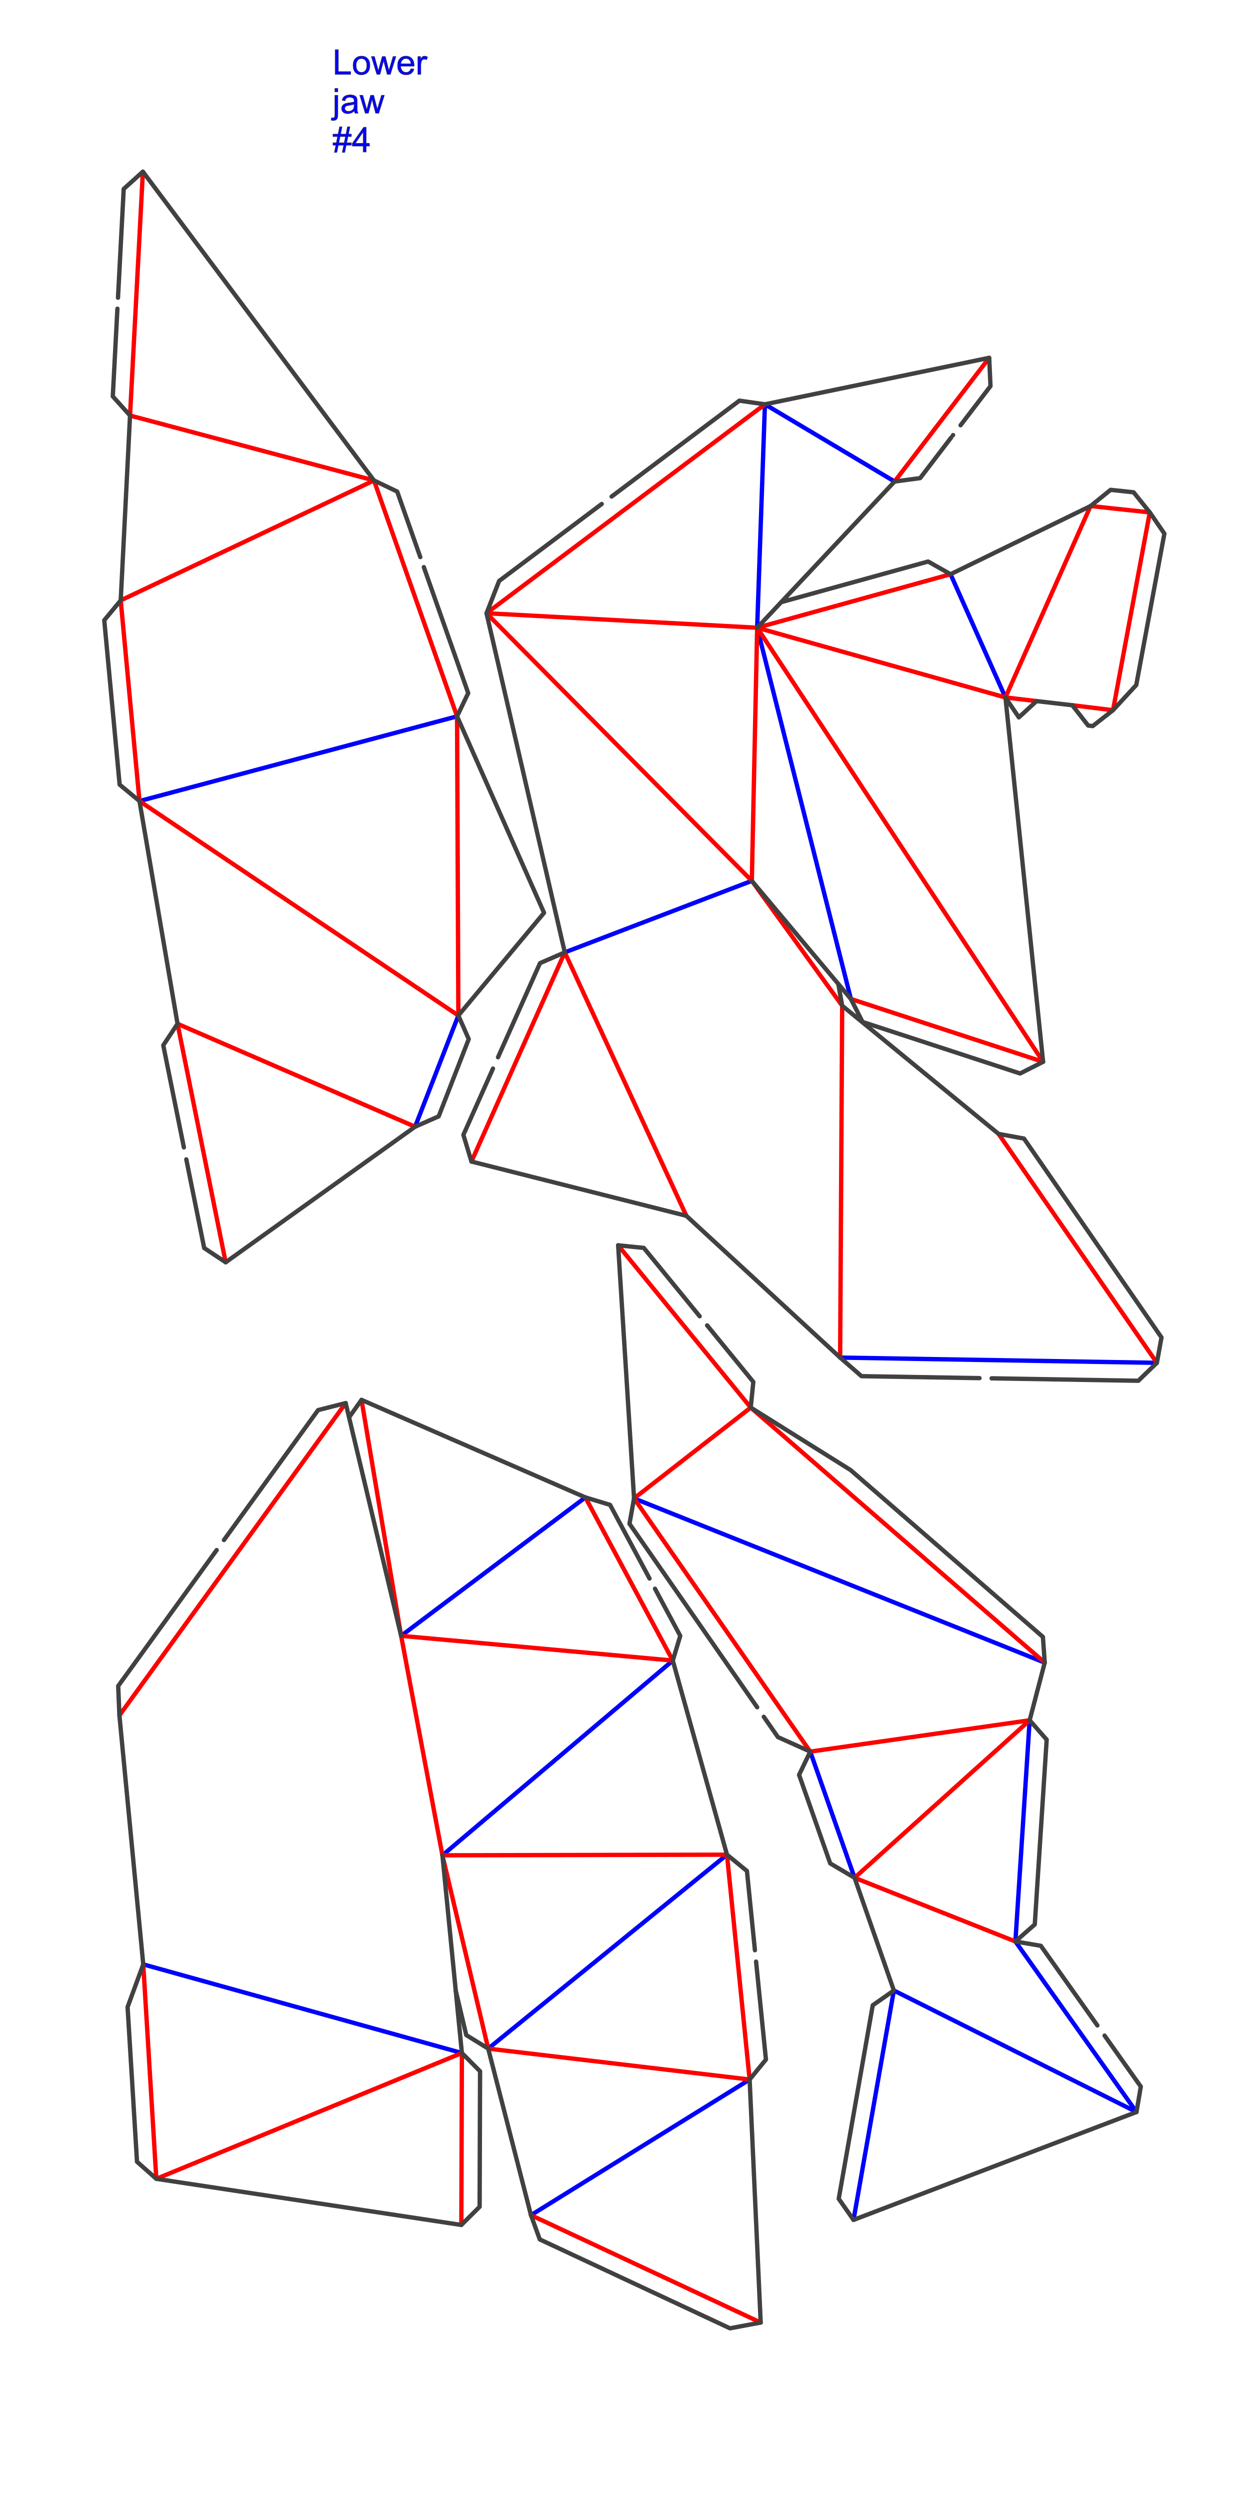 <?xml version="1.0" encoding="utf-8"?>
<!DOCTYPE svg PUBLIC "-//W3C//DTD SVG 1.1//EN" "http://www.w3.org/Graphics/SVG/1.1/DTD/svg11.dtd">
<!-- exported from Silhouette Studio® Business Edition V4.4.920ssbe -->
<svg version="1.1" xmlns="http://www.w3.org/2000/svg" xmlns:xlink="http://www.w3.org/1999/xlink" width="304.8mm" height="609.6mm" viewBox="0 0 304.8 609.6">
<defs>
<path id="path_b1be1f1d754204362c208520ed483f5f" d="M 101.214 274.741 L 111.766 247.622 M 111.451 174.672 L 34.011 195.333 M 207.476 243.581 L 184.627 153.066 L 184.627 153.066 L 186.518 98.587 L 186.518 98.587 L 218.136 117.415 M 231.783 140.02 L 245.165 170.066 M 137.717 232.229 L 183.326 214.786 M 204.859 331.033 L 282.091 332.313 M 208.125 541.298 L 217.958 485.359 L 217.958 485.359 L 277.122 514.996 L 277.122 514.996 L 247.596 473.41 L 247.596 473.41 L 251.071 419.475 M 197.568 427.113 L 208.381 457.88 M 254.747 405.419 L 154.607 365.367 M 34.93 478.99 L 112.626 500.605 M 129.473 540.145 L 182.788 507.069 M 119.043 499.534 L 177.266 452.247 M 107.88 452.4 L 164.054 404.908 M 142.74 365.127 L 97.811 398.882" fill-rule="evenodd" fill="none" fill-opacity="1" stroke="#0000FF" stroke-opacity="1" stroke-width="1.058" stroke-linecap="round" stroke-linejoin="round"/>
<path id="path_1c6dde7f43eebc5130f5e4ece1f42581" d="M 34.84 41.865 L 31.709 101.325 L 31.709 101.325 L 91.189 117.153 L 91.189 117.153 L 111.45 174.672 L 111.451 174.672 L 111.766 247.622 L 111.766 247.622 L 34.011 195.333 L 34.011 195.333 L 29.436 146.399 L 29.436 146.399 L 91.189 117.153 M 101.214 274.741 L 43.289 249.646 L 43.289 249.646 L 55.028 307.797 M 218.136 117.414 L 241.203 87.251 M 204.859 331.033 L 205.357 245.233 L 205.357 245.233 L 183.325 214.786 L 183.326 214.786 L 118.633 149.529 L 118.633 149.529 L 184.627 153.066 L 184.627 153.066 L 245.165 170.066 L 245.165 170.066 L 252.752 170.953 M 186.518 98.587 L 118.633 149.529 M 261.464 171.964 L 271.403 173.171 L 271.403 173.171 L 280.366 124.938 L 280.366 124.938 L 265.92 123.39 L 265.92 123.39 L 245.165 170.066 M 231.783 140.02 L 184.627 153.066 L 184.627 153.066 L 183.326 214.786 M 184.627 153.066 L 254.35 258.917 L 254.35 258.917 L 207.476 243.581 M 114.959 283.23 L 137.716 232.229 L 137.716 232.229 L 167.36 296.464 M 282.09 332.313 L 243.5 276.497 M 254.747 405.419 L 183.06 343.222 L 183.06 343.222 L 154.607 365.366 L 154.607 365.366 L 197.568 427.113 L 197.568 427.113 L 251.07 419.475 L 251.071 419.475 L 208.381 457.879 L 208.381 457.879 L 247.596 473.41 M 183.06 343.222 L 150.728 303.658 M 107.88 452.4 L 177.266 452.246 L 177.266 452.246 L 182.788 507.069 L 182.788 507.069 L 119.043 499.534 L 119.043 499.534 L 107.88 452.4 L 107.88 452.4 L 97.811 398.882 L 97.811 398.882 L 88.153 341.345 M 84.287 342.13 L 29.116 418.284 M 112.493 542.533 L 112.626 500.605 L 112.626 500.605 L 38.116 531.287 L 38.117 531.287 L 34.93 478.99 M 142.74 365.126 L 164.054 404.908 L 164.054 404.908 L 97.811 398.882 M 129.473 540.145 L 185.485 566.332" fill-rule="evenodd" fill="none" fill-opacity="1" stroke="#FF0000" stroke-opacity="1" stroke-width="1.058" stroke-linecap="round" stroke-linejoin="round"/>
<path id="path_d598f89dd7a9aabdf10483bfd3153deb" d="M 28.771 72.592 L 30.167 46.071 L 30.167 46.071 L 34.841 41.865 L 34.841 41.865 L 91.189 117.153 L 91.189 117.153 L 96.859 119.869 L 96.859 119.869 L 102.484 135.838" fill-rule="evenodd" fill="none" fill-opacity="1" stroke="#414141" stroke-opacity="1" stroke-width="1.058" stroke-linecap="round" stroke-linejoin="round"/>
<path id="path_1ad95ec8c397a39c2a45cc17071f62c4" d="M 103.347 138.288 L 114.167 169.003 L 114.167 169.002 L 111.451 174.673 L 111.451 174.673 L 132.659 222.582 L 111.766 247.622 L 111.766 247.622 L 114.297 253.377 L 114.297 253.377 L 106.969 272.21 L 106.969 272.211 L 101.215 274.741 L 101.215 274.741 L 55.028 307.797 L 55.028 307.797 L 49.791 304.32 L 45.427 282.702" fill-rule="evenodd" fill="none" fill-opacity="1" stroke="#414141" stroke-opacity="1" stroke-width="1.058" stroke-linecap="round" stroke-linejoin="round"/>
<path id="path_cc37658a68d42c1d3248316c4408d0a0" d="M 44.837 279.783 L 39.811 254.883 L 43.289 249.646 L 43.289 249.646 L 34.011 195.333 L 34.011 195.333 L 29.171 191.321 L 29.171 191.321 L 25.424 151.239 L 25.424 151.239 L 29.436 146.399 L 29.436 146.399 L 31.709 101.325 L 31.709 101.325 L 27.504 96.652 L 27.504 96.652 L 28.629 75.274" fill-rule="evenodd" fill="none" fill-opacity="1" stroke="#414141" stroke-opacity="1" stroke-width="1.058" stroke-linecap="round" stroke-linejoin="round"/>
<path id="path_2075431c141718b2564660d513320c8e" d="M 204.415 239.931 L 205.357 245.233 L 205.357 245.233 L 243.5 276.497 L 243.5 276.497 L 249.685 277.626 L 283.219 326.128 L 283.219 326.128 L 282.091 332.313 L 282.091 332.313 L 277.572 336.684 L 277.572 336.684 L 241.796 336.091" fill-rule="evenodd" fill="none" fill-opacity="1" stroke="#414141" stroke-opacity="1" stroke-width="1.058" stroke-linecap="round" stroke-linejoin="round"/>
<path id="path_4425068b72a3d86ae79c6b969314cf65" d="M 238.839 336.042 L 210.065 335.566 L 204.859 331.033 L 167.36 296.465 L 167.36 296.465 L 114.959 283.23 L 114.959 283.23 L 112.992 276.729 L 112.992 276.729 L 120.207 260.56" fill-rule="evenodd" fill="none" fill-opacity="1" stroke="#414141" stroke-opacity="1" stroke-width="1.058" stroke-linecap="round" stroke-linejoin="round"/>
<path id="path_b4cd0309684eee3b2d43a4c8653335fb" d="M 121.438 257.8 L 131.679 234.851 L 137.717 232.23 L 137.717 232.229 L 118.633 149.529 L 121.709 141.663 L 121.709 141.663 L 146.726 122.889" fill-rule="evenodd" fill="none" fill-opacity="1" stroke="#414141" stroke-opacity="1" stroke-width="1.058" stroke-linecap="round" stroke-linejoin="round"/>
<path id="path_6f425d5356ad8b2772fb43c100fdac6e" d="M 149.137 121.08 L 180.294 97.699 L 180.294 97.699 L 186.518 98.587 L 241.203 87.251 L 241.203 87.251 L 241.523 94.152 L 241.522 94.152 L 234.225 103.694" fill-rule="evenodd" fill="none" fill-opacity="1" stroke="#414141" stroke-opacity="1" stroke-width="1.058" stroke-linecap="round" stroke-linejoin="round"/>
<path id="path_f258baad5fb42099302aa0d1f2a17e0f" d="M 232.397 106.085 L 232.35 106.146" fill-rule="evenodd" fill="none" fill-opacity="1" stroke="#414141" stroke-opacity="1" stroke-width="1.058" stroke-linecap="round" stroke-linejoin="round"/>
<path id="path_4ad92081ac3b1495fec04d4cb9be14c7" d="M 231.934 106.689 L 224.368 116.584 L 224.368 116.584 L 218.136 117.415 L 218.136 117.415 L 184.627 153.066" fill-rule="evenodd" fill="none" fill-opacity="1" stroke="#414141" stroke-opacity="1" stroke-width="1.058" stroke-linecap="round" stroke-linejoin="round"/>
<path id="path_0bfa814c0f2f2bb8731936f032c1389a" d="M 190.486 146.833 L 226.313 136.921 L 231.783 140.02 L 231.783 140.02 L 265.92 123.39 L 265.921 123.39 L 270.814 119.443 L 270.814 119.443 L 276.42 120.044 L 276.42 120.044 L 280.367 124.938 L 280.367 124.938 L 283.925 130.121 L 283.925 130.12 L 277.065 167.037 L 277.065 167.037 L 271.403 173.171 L 271.403 173.171 L 266.454 177.048 L 266.455 177.048 L 265.342 176.913 L 265.342 176.913 L 261.464 171.964 L 261.464 171.964 L 252.752 170.953 L 252.752 170.953 L 248.442 174.925 L 248.442 174.925 L 245.165 170.066 L 245.165 170.066 L 254.35 258.917 L 254.35 258.917 L 248.743 261.76 L 248.743 261.76 L 210.319 249.188 L 210.319 249.188 L 207.476 243.581 L 207.476 243.581 L 183.326 214.786" fill-rule="evenodd" fill="none" fill-opacity="1" stroke="#414141" stroke-opacity="1" stroke-width="1.058" stroke-linecap="round" stroke-linejoin="round"/>
<path id="path_49d76082ed2c4b57b9a4714256ece78e" d="M 172.424 323.181 L 183.69 336.967 L 183.69 336.967 L 183.061 343.222 L 207.419 358.47 L 207.419 358.47 L 254.303 399.148 L 254.303 399.148 L 254.747 405.419 L 254.747 405.419 L 251.071 419.476 L 251.071 419.476 L 255.221 424.198 L 252.318 469.26 L 252.318 469.26 L 247.596 473.41 L 247.596 473.41 L 253.794 474.461 L 253.794 474.461 L 267.582 493.88" fill-rule="evenodd" fill="none" fill-opacity="1" stroke="#414141" stroke-opacity="1" stroke-width="1.058" stroke-linecap="round" stroke-linejoin="round"/>
<path id="path_2101090f00a0e5d7e19b536e4e5b6abf" d="M 269.341 496.359 L 278.173 508.798 L 278.173 508.798 L 277.122 514.996 L 277.122 514.996 L 208.125 541.298 L 208.125 541.298 L 204.517 536.15 L 204.517 536.15 L 212.81 488.968 L 217.958 485.359 L 217.958 485.359 L 208.381 457.88 L 208.381 457.88 L 202.436 454.371 L 202.436 454.371 L 194.848 432.781 L 194.848 432.781 L 197.568 427.113 L 197.568 427.113 L 189.69 423.574 L 189.69 423.574 L 186.245 418.622" fill-rule="evenodd" fill="none" fill-opacity="1" stroke="#414141" stroke-opacity="1" stroke-width="1.058" stroke-linecap="round" stroke-linejoin="round"/>
<path id="path_031f41a6dcbd3cfaab23afd559986bee" d="M 184.628 416.298 L 153.497 371.555 L 153.497 371.555 L 154.607 365.367 L 154.607 365.367 L 150.728 303.658 L 150.728 303.658 L 156.983 304.287 L 170.607 320.958" fill-rule="evenodd" fill="none" fill-opacity="1" stroke="#414141" stroke-opacity="1" stroke-width="1.058" stroke-linecap="round" stroke-linejoin="round"/>
<path id="path_3b0da0811f7865cc3af9205755ee5626" d="M 107.88 452.4 L 112.626 500.605 L 117.058 505.065 L 116.953 538.102 L 112.493 542.534 L 38.117 531.287 L 33.409 527.12 L 33.409 527.12 L 31.111 489.402 L 31.111 489.402 L 34.93 478.99 L 29.116 418.284 L 29.116 418.284 L 28.82 411.115 L 28.82 411.115 L 52.831 377.973" fill-rule="evenodd" fill="none" fill-opacity="1" stroke="#414141" stroke-opacity="1" stroke-width="1.058" stroke-linecap="round" stroke-linejoin="round"/>
<path id="path_5d1898f6284aab73af346c67924b5627" d="M 54.607 375.521 L 77.56 343.838 L 84.287 342.13 L 84.287 342.13 L 97.811 398.882" fill-rule="evenodd" fill="none" fill-opacity="1" stroke="#414141" stroke-opacity="1" stroke-width="1.058" stroke-linecap="round" stroke-linejoin="round"/>
<path id="path_970a5dbf53dfaea187ad75152e9e2203" d="M 85.116 345.608 L 88.153 341.346 L 142.74 365.127 L 142.74 365.127 L 148.758 366.946 L 148.758 366.946 L 158.382 384.908" fill-rule="evenodd" fill="none" fill-opacity="1" stroke="#414141" stroke-opacity="1" stroke-width="1.058" stroke-linecap="round" stroke-linejoin="round"/>
<path id="path_a9a7637440f88daa73eb7210c5ef509d" d="M 159.715 387.398 L 165.873 398.891 L 165.873 398.891 L 164.054 404.909 L 164.054 404.909 L 177.266 452.247 L 182.134 456.224 L 184.08 475.541" fill-rule="evenodd" fill="none" fill-opacity="1" stroke="#414141" stroke-opacity="1" stroke-width="1.058" stroke-linecap="round" stroke-linejoin="round"/>
<path id="path_86c0e046eb3f1615c150dcb41c275afa" d="M 184.36 478.317 L 186.766 502.2 L 186.766 502.2 L 182.788 507.069 L 185.485 566.332 L 185.485 566.332 L 177.989 567.735 L 177.989 567.735 L 131.618 546.055 L 129.473 540.145 L 129.473 540.145 L 119.043 499.534 L 113.692 496.233 L 113.692 496.233 L 111.131 485.417" fill-rule="evenodd" fill="none" fill-opacity="1" stroke="#414141" stroke-opacity="1" stroke-width="1.058" stroke-linecap="round" stroke-linejoin="round"/>
<path id="path_a2bd4d1a454d44a03f30d6e28b36db76" d="M 81.717 18.156 L 81.717 12.096 L 82.519 12.096 L 82.519 17.441 L 85.504 17.441 L 85.504 18.156 L 81.717 18.156 Z" fill-rule="evenodd" fill="#0000FF" fill-opacity="1" stroke="#404040" stroke-opacity="1" stroke-width="0.1" stroke-linecap="round" stroke-linejoin="round"/>
<path id="path_6c9c6e4bfaeb5bc1d5e377ecb7e929e1" d="M 86.087 15.961 C 86.087 15.148 86.313 14.546 86.765 14.154 C 87.143 13.829 87.603 13.667 88.146 13.667 C 88.75 13.667 89.243 13.864 89.626 14.26 C 90.009 14.655 90.201 15.202 90.201 15.899 C 90.201 16.464 90.116 16.908 89.946 17.232 C 89.777 17.556 89.53 17.808 89.206 17.987 C 88.883 18.166 88.529 18.255 88.146 18.255 C 87.531 18.255 87.035 18.058 86.656 17.664 C 86.277 17.27 86.087 16.702 86.087 15.961 Z M 86.852 15.961 C 86.852 16.523 86.975 16.944 87.22 17.224 C 87.465 17.504 87.774 17.644 88.146 17.644 C 88.515 17.644 88.823 17.503 89.068 17.222 C 89.313 16.941 89.436 16.512 89.436 15.936 C 89.436 15.393 89.312 14.982 89.066 14.702 C 88.819 14.422 88.513 14.283 88.146 14.283 C 87.774 14.283 87.465 14.422 87.22 14.7 C 86.975 14.979 86.852 15.399 86.852 15.961 Z" fill-rule="evenodd" fill="#0000FF" fill-opacity="1" stroke="#404040" stroke-opacity="1" stroke-width="0.1" stroke-linecap="round" stroke-linejoin="round"/>
<path id="path_5609d4045af6f92b9909ee759a8a2f03" d="M 91.883 18.156 L 90.54 13.766 L 91.309 13.766 L 92.007 16.3 L 92.268 17.243 C 92.279 17.196 92.354 16.894 92.495 16.337 L 93.194 13.766 L 93.959 13.766 L 94.616 16.312 L 94.835 17.152 L 95.087 16.304 L 95.84 13.766 L 96.563 13.766 L 95.19 18.156 L 94.417 18.156 L 93.719 15.527 L 93.549 14.779 L 92.66 18.156 L 91.883 18.156 Z" fill-rule="evenodd" fill="#0000FF" fill-opacity="1" stroke="#404040" stroke-opacity="1" stroke-width="0.1" stroke-linecap="round" stroke-linejoin="round"/>
<path id="path_3224531e1ea1fa5077a2bd6243afc070" d="M 100.193 16.742 L 100.962 16.837 C 100.84 17.287 100.616 17.635 100.288 17.883 C 99.96 18.131 99.541 18.255 99.031 18.255 C 98.389 18.255 97.88 18.058 97.503 17.662 C 97.127 17.267 96.939 16.712 96.939 15.998 C 96.939 15.26 97.129 14.686 97.51 14.278 C 97.89 13.871 98.383 13.667 98.99 13.667 C 99.577 13.667 100.056 13.866 100.428 14.266 C 100.8 14.666 100.987 15.228 100.987 15.953 C 100.987 15.997 100.985 16.063 100.982 16.151 L 97.708 16.151 C 97.736 16.634 97.872 17.003 98.117 17.259 C 98.363 17.515 98.669 17.644 99.035 17.644 C 99.308 17.644 99.541 17.572 99.734 17.429 C 99.927 17.285 100.08 17.057 100.193 16.742 Z M 97.749 15.539 L 100.201 15.539 C 100.168 15.17 100.074 14.893 99.92 14.708 C 99.683 14.422 99.376 14.278 98.998 14.278 C 98.656 14.278 98.369 14.393 98.136 14.622 C 97.903 14.85 97.774 15.156 97.749 15.539 Z" fill-rule="evenodd" fill="#0000FF" fill-opacity="1" stroke="#404040" stroke-opacity="1" stroke-width="0.1" stroke-linecap="round" stroke-linejoin="round"/>
<path id="path_e8dad9d8059aa225e575b07d141b9b00" d="M 101.888 18.156 L 101.888 13.766 L 102.557 13.766 L 102.557 14.431 C 102.728 14.12 102.886 13.915 103.031 13.815 C 103.175 13.716 103.335 13.667 103.508 13.667 C 103.759 13.667 104.014 13.747 104.273 13.906 L 104.017 14.597 C 103.835 14.489 103.653 14.436 103.471 14.436 C 103.308 14.436 103.162 14.484 103.033 14.582 C 102.903 14.68 102.811 14.816 102.756 14.99 C 102.673 15.254 102.632 15.543 102.632 15.858 L 102.632 18.156 L 101.888 18.156 Z" fill-rule="evenodd" fill="#0000FF" fill-opacity="1" stroke="#404040" stroke-opacity="1" stroke-width="0.1" stroke-linecap="round" stroke-linejoin="round"/>
<path id="path_f156e2dab2a6afc842c5c981fee34fc2" d="M 81.651 22.419 L 81.651 21.554 L 82.395 21.554 L 82.395 22.419 L 81.651 22.419 Z M 80.709 29.318 L 80.849 28.686 C 80.998 28.724 81.115 28.744 81.201 28.744 C 81.352 28.744 81.465 28.693 81.54 28.593 C 81.614 28.492 81.651 28.241 81.651 27.838 L 81.651 23.225 L 82.395 23.225 L 82.395 27.855 C 82.395 28.395 82.325 28.771 82.185 28.983 C 82.005 29.259 81.708 29.397 81.292 29.397 C 81.09 29.397 80.896 29.371 80.709 29.318 Z" fill-rule="evenodd" fill="#0000FF" fill-opacity="1" stroke="#404040" stroke-opacity="1" stroke-width="0.1" stroke-linecap="round" stroke-linejoin="round"/>
<path id="path_eff787d5d9c9168ddfb384a2fbe1b006" d="M 86.401 27.073 C 86.126 27.308 85.861 27.473 85.606 27.57 C 85.351 27.666 85.077 27.714 84.785 27.714 C 84.303 27.714 83.932 27.596 83.673 27.361 C 83.414 27.125 83.284 26.824 83.284 26.458 C 83.284 26.243 83.333 26.046 83.431 25.868 C 83.529 25.691 83.657 25.548 83.816 25.441 C 83.974 25.333 84.152 25.252 84.351 25.197 C 84.497 25.158 84.717 25.121 85.012 25.085 C 85.613 25.013 86.055 24.928 86.339 24.829 C 86.342 24.727 86.344 24.662 86.344 24.634 C 86.344 24.331 86.273 24.118 86.133 23.994 C 85.942 23.825 85.66 23.741 85.285 23.741 C 84.935 23.741 84.677 23.803 84.51 23.925 C 84.343 24.048 84.22 24.265 84.14 24.576 L 83.412 24.477 C 83.479 24.166 83.587 23.914 83.739 23.723 C 83.891 23.531 84.11 23.384 84.396 23.28 C 84.683 23.177 85.015 23.125 85.393 23.125 C 85.768 23.125 86.072 23.17 86.306 23.258 C 86.541 23.346 86.713 23.457 86.823 23.591 C 86.933 23.724 87.01 23.893 87.055 24.097 C 87.079 24.224 87.092 24.452 87.092 24.783 L 87.092 25.775 C 87.092 26.467 87.108 26.905 87.139 27.088 C 87.171 27.271 87.234 27.447 87.327 27.615 L 86.55 27.615 C 86.473 27.461 86.423 27.28 86.401 27.073 Z M 86.339 25.412 C 86.069 25.522 85.664 25.616 85.124 25.693 C 84.818 25.737 84.602 25.786 84.475 25.842 C 84.348 25.897 84.25 25.977 84.181 26.083 C 84.112 26.189 84.078 26.307 84.078 26.437 C 84.078 26.635 84.153 26.801 84.303 26.933 C 84.454 27.065 84.673 27.131 84.963 27.131 C 85.249 27.131 85.504 27.069 85.728 26.943 C 85.951 26.818 86.115 26.646 86.219 26.429 C 86.299 26.26 86.339 26.012 86.339 25.684 L 86.339 25.412 Z" fill-rule="evenodd" fill="#0000FF" fill-opacity="1" stroke="#404040" stroke-opacity="1" stroke-width="0.1" stroke-linecap="round" stroke-linejoin="round"/>
<path id="path_582bc7028ed7c564127ab2817afeb145" d="M 89.055 27.615 L 87.712 23.225 L 88.481 23.225 L 89.18 25.759 L 89.44 26.701 C 89.451 26.655 89.527 26.353 89.667 25.796 L 90.366 23.225 L 91.131 23.225 L 91.788 25.771 L 92.007 26.61 L 92.259 25.763 L 93.012 23.225 L 93.735 23.225 L 92.363 27.615 L 91.59 27.615 L 90.891 24.986 L 90.722 24.238 L 89.833 27.615 L 89.055 27.615 Z" fill-rule="evenodd" fill="#0000FF" fill-opacity="1" stroke="#404040" stroke-opacity="1" stroke-width="0.1" stroke-linecap="round" stroke-linejoin="round"/>
<path id="path_4ff3869d880ab9b236823cbbf8e38f3d" d="M 81.523 37.177 L 81.883 35.416 L 81.184 35.416 L 81.184 34.8 L 82.007 34.8 L 82.313 33.299 L 81.184 33.299 L 81.184 32.683 L 82.437 32.683 L 82.796 30.91 L 83.417 30.91 L 83.057 32.683 L 84.359 32.683 L 84.719 30.91 L 85.343 30.91 L 84.983 32.683 L 85.699 32.683 L 85.699 33.299 L 84.859 33.299 L 84.549 34.8 L 85.699 34.8 L 85.699 35.416 L 84.425 35.416 L 84.066 37.177 L 83.446 37.177 L 83.801 35.416 L 82.503 35.416 L 82.143 37.177 L 81.523 37.177 Z M 82.627 34.8 L 83.925 34.8 L 84.235 33.299 L 82.933 33.299 L 82.627 34.8 Z" fill-rule="evenodd" fill="#0000FF" fill-opacity="1" stroke="#404040" stroke-opacity="1" stroke-width="0.1" stroke-linecap="round" stroke-linejoin="round"/>
<path id="path_95fc575cca7689fc6495c59f9de97cf8" d="M 88.543 37.074 L 88.543 35.623 L 85.914 35.623 L 85.914 34.941 L 88.679 31.013 L 89.287 31.013 L 89.287 34.941 L 90.106 34.941 L 90.106 35.623 L 89.287 35.623 L 89.287 37.074 L 88.543 37.074 Z M 88.543 34.941 L 88.543 32.208 L 86.645 34.941 L 88.543 34.941 Z" fill-rule="evenodd" fill="#0000FF" fill-opacity="1" stroke="#404040" stroke-opacity="1" stroke-width="0.1" stroke-linecap="round" stroke-linejoin="round"/>
</defs>
<g>
<use xlink:href="#path_b1be1f1d754204362c208520ed483f5f"/>
</g>
<g>
<use xlink:href="#path_1c6dde7f43eebc5130f5e4ece1f42581"/>
</g>
<g>
<use xlink:href="#path_d598f89dd7a9aabdf10483bfd3153deb"/>
</g>
<g>
<use xlink:href="#path_1ad95ec8c397a39c2a45cc17071f62c4"/>
</g>
<g>
<use xlink:href="#path_cc37658a68d42c1d3248316c4408d0a0"/>
</g>
<g>
<use xlink:href="#path_2075431c141718b2564660d513320c8e"/>
</g>
<g>
<use xlink:href="#path_4425068b72a3d86ae79c6b969314cf65"/>
</g>
<g>
<use xlink:href="#path_b4cd0309684eee3b2d43a4c8653335fb"/>
</g>
<g>
<use xlink:href="#path_6f425d5356ad8b2772fb43c100fdac6e"/>
</g>
<g>
<use xlink:href="#path_f258baad5fb42099302aa0d1f2a17e0f"/>
</g>
<g>
<use xlink:href="#path_4ad92081ac3b1495fec04d4cb9be14c7"/>
</g>
<g>
<use xlink:href="#path_0bfa814c0f2f2bb8731936f032c1389a"/>
</g>
<g>
<use xlink:href="#path_49d76082ed2c4b57b9a4714256ece78e"/>
</g>
<g>
<use xlink:href="#path_2101090f00a0e5d7e19b536e4e5b6abf"/>
</g>
<g>
<use xlink:href="#path_031f41a6dcbd3cfaab23afd559986bee"/>
</g>
<g>
<use xlink:href="#path_3b0da0811f7865cc3af9205755ee5626"/>
</g>
<g>
<use xlink:href="#path_5d1898f6284aab73af346c67924b5627"/>
</g>
<g>
<use xlink:href="#path_970a5dbf53dfaea187ad75152e9e2203"/>
</g>
<g>
<use xlink:href="#path_a9a7637440f88daa73eb7210c5ef509d"/>
</g>
<g>
<use xlink:href="#path_86c0e046eb3f1615c150dcb41c275afa"/>
</g>
<g>
<g>
<use xlink:href="#path_a2bd4d1a454d44a03f30d6e28b36db76"/>
</g>
<g>
<use xlink:href="#path_6c9c6e4bfaeb5bc1d5e377ecb7e929e1"/>
</g>
<g>
<use xlink:href="#path_5609d4045af6f92b9909ee759a8a2f03"/>
</g>
<g>
<use xlink:href="#path_3224531e1ea1fa5077a2bd6243afc070"/>
</g>
<g>
<use xlink:href="#path_e8dad9d8059aa225e575b07d141b9b00"/>
</g>
<g>
<use xlink:href="#path_f156e2dab2a6afc842c5c981fee34fc2"/>
</g>
<g>
<use xlink:href="#path_eff787d5d9c9168ddfb384a2fbe1b006"/>
</g>
<g>
<use xlink:href="#path_582bc7028ed7c564127ab2817afeb145"/>
</g>
<g>
<use xlink:href="#path_4ff3869d880ab9b236823cbbf8e38f3d"/>
</g>
<g>
<use xlink:href="#path_95fc575cca7689fc6495c59f9de97cf8"/>
</g>
</g>
</svg>